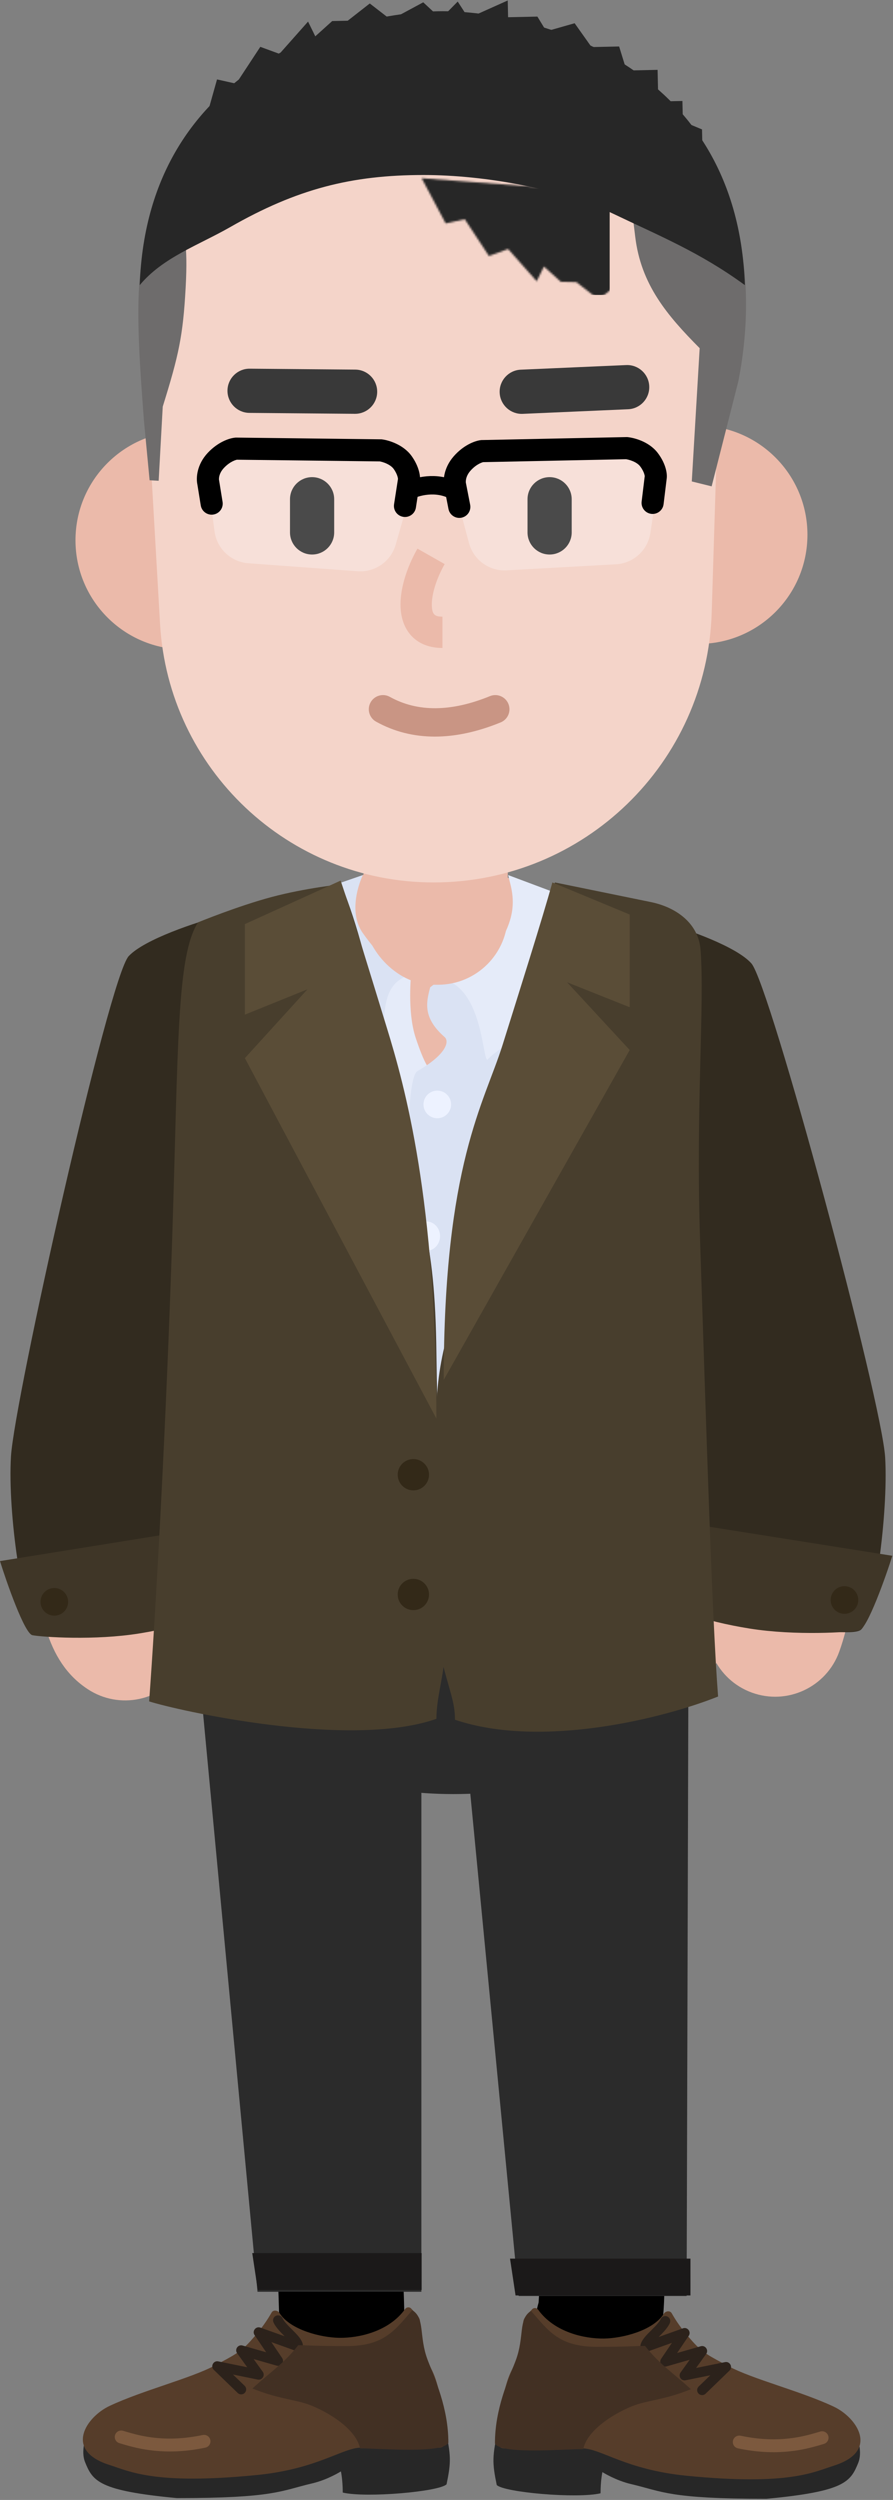 <?xml version="1.0" encoding="UTF-8"?>
<svg width="485px" height="1357px" viewBox="0 0 485 1357" version="1.1" xmlns="http://www.w3.org/2000/svg" xmlns:xlink="http://www.w3.org/1999/xlink">
    <rect x="0" y="0" width="485" height="1357" fill="#808080" stroke="none"/>
    <!-- Generator: Sketch 55.2 (78181) - https://sketchapp.com -->
    <title>gee_me_083</title>
    <desc>Created with Sketch.</desc>
    <defs>
        <polygon id="path-1" points="67.052 67.278 54 42.731 184.957 52.654 330.763 26 330.455 40.147 320.055 44.47 319.813 55.586 306.702 55.3 306.329 72.479 289.472 72.112 285.44 85.167 270.456 84.842 261.274 97.785 245.909 93.407 241.051 101.389 225.13 101.043 224.933 110.137 203.591 100.574 197.774 109.547 188.607 100.249 179.044 109.14 161.448 99.658 150.012 108.509 138.036 99.15 129.607 98.966 120.418 90.679 116.496 98.681 100.949 81.157 90.559 84.975 77.408 64.975"></polygon>
    </defs>
    <g id="GEE!-ME" stroke="none" stroke-width="1" fill="none" fill-rule="evenodd">
        <g id="gee_me_083" transform="translate(-358, -121)">
            <g transform="translate(358, 121)">
                <g id="lower-limb" transform="translate(45, 852)" fill-rule="nonzero">
                    <path d="M120.746,479.685 C136.588,489.766 157.603,485.096 167.684,469.254 C171.118,463.858 172.451,459.32 173.412,453.677 C173.838,451.18 174.138,448.497 174.361,445.488 L174.42,444.659 C174.772,439.492 174.93,433.056 174.926,425.263 L174.916,422.096 L174.891,418.976 C174.753,405.436 174.211,388.368 173.316,368.309 L173.13,364.208 C171.447,327.659 168.685,282.784 165.911,244.54 C164.552,225.812 148.268,211.731 129.54,213.09 C110.811,214.448 96.73,230.732 98.089,249.461 L98.696,257.943 L99.15,264.425 C101.564,299.242 103.862,337.747 105.295,369.371 L105.623,376.836 L105.843,382.163 C106.53,399.281 106.903,413.608 106.925,424.528 L106.925,426.504 L106.913,428.912 C106.877,433.578 106.761,437.331 106.577,440.034 L106.508,440.957 C102.084,455.24 107.524,471.271 120.746,479.685 Z" id="Path" fill="#000000"></path>
                    <path d="M261.746,436.685 C277.588,446.766 298.603,442.096 308.684,426.254 C312.118,420.858 313.451,416.32 314.412,410.677 C314.838,408.18 315.138,405.497 315.361,402.488 L315.42,401.659 C315.772,396.492 315.93,390.056 315.926,382.263 L315.916,379.096 L315.891,375.976 C315.753,362.436 315.211,345.368 314.316,325.309 L314.13,321.208 C312.447,284.659 309.685,239.784 306.911,201.54 C305.552,182.812 289.268,168.731 270.54,170.09 C251.811,171.448 237.73,187.732 239.089,206.461 L239.696,214.943 L240.15,221.425 C242.564,256.242 244.862,294.747 246.295,326.371 L246.623,333.836 L246.843,339.163 C247.53,356.281 247.903,370.608 247.925,381.528 L247.925,383.504 L247.913,385.912 C247.877,390.578 247.761,394.331 247.577,397.034 L247.508,397.957 C243.084,412.24 248.524,428.271 261.746,436.685 Z" id="Path" fill="#000000"></path>
                    <polygon id="Path" fill="#2B2B2B" points="60.987 32.416 183.854 43.791 183.854 392 94.854 392"></polygon>
                    <polygon id="Path" fill="#1B1919" points="95 391 92 371 184 371 184 391"></polygon>
                    <ellipse id="Oval" fill="#2B2B2B" cx="201.297" cy="60.925" rx="118.297" ry="60.925"></ellipse>
                    <polygon id="Path" fill="#2B2B2B" points="203 44.602 328.913 44.602 327.913 394.31 236.707 394.31"></polygon>
                    <polygon id="Path" fill="#1B1919" points="235 394 232 374 330 374 330 394"></polygon>
                    <path d="M1.177,484.42 C-0.701,479.77 0.65,473.41 1.702,471.68 C2.753,469.94 130.449,461.98 130.449,461.98 C151.644,460.24 193.655,452.97 196.559,465.5 C200.15,481 199.986,484.5 197.538,496.5 C193.621,500.5 154,504 141.153,501 C141.153,494 140.153,489.5 140.153,489.5 C140.153,489.5 132.992,494.04 124.591,496 C107.456,500 104.175,504 51.101,504 C8.534,500 5.38,494.81 1.177,484.42 Z" id="Path" fill="#272727"></path>
                    <path d="M139.279,417 C149.922,417.14 166.171,413.64 175.025,401.37 C175.803,400.29 177.395,400.12 178.301,401.09 C186.263,409.65 181.105,404.78 184.304,419.51 C187.46,434.05 190.126,431.97 193.283,445.47 C195.468,454.82 202.547,476.63 193.283,476.63 L151.028,476.63 C141.031,476.63 127.529,488.24 94.238,491.5 C38.975,496.92 25.471,489.5 14.437,486 C-10.669,478.04 2.072,459.82 14.437,454 C32.551,445.47 58.512,439.06 71.717,432 C82,426.5 85.531,424.79 90.811,419 C97.548,411.61 100.405,406.89 102.543,403.22 C103.433,401.68 105.851,402.03 106.796,403.52 C112.633,412.78 129.45,416.87 139.279,417 Z" id="Path" fill="#563D2A"></path>
                    <path d="M96.41,411.451 C93.946,410.572 91.792,413.352 93.259,415.519 L99.58,424.85 L86.737,421.178 C84.269,420.472 82.297,423.277 83.795,425.361 L89.272,432.976 L73.538,429.787 C70.886,429.25 69.173,432.506 71.119,434.387 L84.112,446.947 C85.187,447.986 86.9,447.957 87.939,446.882 C88.978,445.807 88.949,444.093 87.874,443.054 L81.543,436.934 L94.962,439.653 C97.375,440.142 99.135,437.418 97.698,435.42 L92.739,428.524 L105.256,432.103 C107.687,432.798 109.659,430.076 108.241,427.982 L102.38,419.33 L115.941,424.17 C117.704,424.799 119.558,423.492 119.558,421.62 C119.558,419.926 118.799,418.36 117.414,416.601 L116.922,415.996 L116.608,415.625 C116.121,415.061 115.602,414.516 114.563,413.468 L112.377,411.274 L111.701,410.581 C111.357,410.223 111.058,409.903 110.768,409.582 C109.69,408.386 108.961,407.401 108.56,406.586 L108.473,406.401 C107.866,405.035 106.266,404.42 104.9,405.027 C103.534,405.634 102.919,407.234 103.527,408.6 C104.183,410.076 105.238,411.534 106.749,413.208 L107.28,413.786 L107.733,414.265 C107.97,414.512 108.224,414.773 108.505,415.057 L109.601,416.159 L96.41,411.451 Z" id="Path" fill="#2C221B"></path>
                    <path d="M19.814,474.17 C27.06,476.368 31.992,477.533 38.413,478.225 C47.147,479.166 56.378,478.734 66.527,476.606 C68.419,476.209 69.631,474.354 69.234,472.462 C68.838,470.57 66.983,469.358 65.091,469.755 C55.667,471.731 47.173,472.129 39.163,471.266 C33.268,470.63 28.709,469.553 21.846,467.471 C19.996,466.91 18.042,467.955 17.481,469.804 C16.92,471.654 17.964,473.609 19.814,474.17 Z" id="Path" fill="#7C593E"></path>
                    <path d="M92.094,444.5 C101.886,435.5 109.167,431 117,421 C121.243,421 126.844,421.5 143,421.5 C164.052,421.5 169.632,412.5 178.934,402 C186,406.5 182.361,416 187.257,429 C191.174,439.4 198.517,455 198.517,474 C195.09,480 161.309,477 150.539,477 C148.091,465 129,455 120.5,452.5 C113.039,450.31 104.334,449.5 92.094,444.5 Z" id="Path" fill="#423023"></path>
                    <path d="M421.147,484.81 C423.025,480.17 421.673,473.8 420.622,472.07 C419.57,470.34 291.874,462.37 291.874,462.37 C270.68,460.64 228.668,453.36 225.765,465.89 C222.173,481.39 222.337,484.89 224.785,496.89 C228.702,500.89 268.323,504.39 281.17,501.39 C281.17,494.39 282.17,489.89 282.17,489.89 C282.17,489.89 289.331,494.43 297.732,496.39 C314.867,500.39 318.148,504.39 371.222,504.39 C413.789,500.39 416.943,495.2 421.147,484.81 Z" id="Path" fill="#272727"></path>
                    <path d="M283.045,417.39 C272.401,417.53 256.152,414.03 247.298,401.76 C246.52,400.68 244.928,400.51 244.022,401.48 C236.06,410.04 241.218,405.17 238.02,419.9 C234.863,434.44 232.198,432.37 229.041,445.86 C226.855,455.21 219.776,477.02 229.041,477.02 L271.295,477.02 C281.292,477.02 294.794,488.63 328.085,491.89 C383.348,497.31 396.852,489.89 407.886,486.39 C432.992,478.43 420.251,460.22 407.886,454.39 C389.772,445.86 363.811,439.46 350.606,432.39 C340.323,426.89 336.792,425.18 331.513,419.39 C324.775,412.01 321.918,407.29 319.781,403.61 C318.89,402.08 316.472,402.42 315.527,403.92 C309.69,413.17 292.873,417.27 283.045,417.39 Z" id="Path" fill="#563D2A"></path>
                    <path d="M314.082,428.372 C312.664,430.466 314.636,433.188 317.067,432.493 L329.584,428.914 L324.625,435.81 C323.189,437.808 324.947,440.531 327.36,440.044 L340.779,437.33 L334.449,443.443 C333.374,444.482 333.344,446.196 334.383,447.271 C335.422,448.346 337.135,448.376 338.211,447.337 L351.204,434.787 C353.15,432.908 351.438,429.651 348.786,430.187 L333.048,433.37 L338.528,425.751 C340.026,423.667 338.054,420.862 335.586,421.568 L322.743,425.24 L329.064,415.909 C330.531,413.742 328.377,410.962 325.913,411.841 L312.722,416.549 L313.818,415.447 L314.316,414.939 C314.786,414.455 315.183,414.032 315.574,413.598 C317.085,411.924 318.14,410.466 318.796,408.99 C319.404,407.624 318.789,406.024 317.423,405.417 C316.109,404.833 314.58,405.379 313.924,406.637 L313.85,406.791 C313.472,407.641 312.716,408.685 311.555,409.972 L311.078,410.491 L310.553,411.043 C310.303,411.301 310.03,411.58 309.72,411.892 L307.284,414.34 L306.678,414.963 C306.025,415.645 305.656,416.071 305.146,416.696 C303.611,418.577 302.765,420.222 302.765,422.01 C302.765,423.882 304.619,425.189 306.382,424.56 L319.943,419.72 L314.082,428.372 Z" id="Path" fill="#2C221B"></path>
                    <path d="M400.48,467.87 L399.039,468.301 L397.549,468.734 C392.212,470.261 388.176,471.117 383.161,471.657 C375.149,472.519 366.655,472.121 357.232,470.145 C355.34,469.748 353.485,470.96 353.088,472.852 C352.692,474.744 353.904,476.599 355.796,476.996 C365.944,479.124 375.175,479.556 383.909,478.617 C390.326,477.926 395.237,476.768 402.506,474.571 C404.356,474.011 405.403,472.058 404.843,470.208 C404.284,468.357 402.331,467.311 400.48,467.87 Z" id="Path" fill="#7C593E"></path>
                    <path d="M330.229,444.89 C320.438,435.89 313.156,431.39 305.323,421.39 C301.08,421.39 295.479,421.89 279.323,421.89 C258.272,421.89 252.691,412.89 243.389,402.39 C236.323,406.89 239.962,416.39 235.066,429.39 C231.15,439.79 223.806,455.39 223.806,474.39 C227.233,480.39 261.014,477.39 271.784,477.39 C274.232,465.39 293.323,455.39 301.823,452.89 C309.284,450.7 317.99,449.89 330.229,444.89 Z" id="Path" fill="#423023"></path>
                </g>
                <g id="upper-limb" transform="translate(0, 472)" fill-rule="nonzero">
                    <path d="M95.246,388.955 L95.085,388.276 C94.394,385.233 93.767,380.888 93.326,375.478 L93.219,374.094 L93.12,372.678 C92.147,357.876 92.551,337.894 94.246,313.982 C97.266,271.359 104.262,218.307 112.174,172.181 C115.629,152.041 102.103,132.913 81.962,129.458 C61.822,126.003 42.694,139.53 39.239,159.67 L38.465,164.223 C30.494,211.466 23.546,264.793 20.431,308.751 L20.241,311.487 L20.058,314.242 C18.341,340.735 18.088,363.304 19.571,381.49 C20.54,393.379 22.255,403.63 25.019,412.503 C29.273,426.159 36.005,437.288 47.752,444.969 C64.855,456.151 87.785,451.352 98.968,434.249 C108.433,419.773 106.448,401.123 95.246,388.955 Z" id="Path" fill="#EBBAAA"></path>
                    <path d="M358.496,159.367 C376.275,190.884 388.104,239.342 392.159,292.547 C395.603,337.731 392.661,380.956 386.418,398.821 L386.228,399.355 C379.244,418.559 389.151,439.788 408.355,446.772 C427.559,453.755 448.789,443.849 455.772,424.644 C466.455,395.269 470.153,342.126 465.946,286.923 C461.138,223.847 446.877,165.427 422.948,123.009 C412.908,105.211 390.341,98.922 372.543,108.962 C354.745,119.002 348.456,141.569 358.496,159.367 Z" id="Path" fill="#EBBAAA"></path>
                    <path d="M73,74.5 C73,51 124.5,27.016 160.5,15.61 L207.5,0.016 C214.045,-0.19 259.017,1.68 265.5,2.576 L338.5,27.016 C373.091,31.798 401.484,50.254 398,85 L385.548,234.299 L389,431 C389.072,432.814 308.814,410.093 307,410 L167,434.28 L92.5,430.93 C90.758,430.837 89.856,425.742 90,424 L100.008,215.88 L73,74.5 Z" id="Path" fill="#EBBAAA"></path>
                    <path d="M408.108,50.982 C400.007,41.789 373.327,32.497 361,29 C368.778,146.901 369.629,376.209 372.447,388.199 C375.969,403.186 460.499,418.673 467.543,412.678 C474.588,406.683 482.512,350.23 480.751,319.256 C478.99,288.282 418.234,62.472 408.108,50.982 Z" id="Path" fill="#322B1F"></path>
                    <path d="M466.641,413 C471.041,412.2 481.141,383.667 484.641,372.5 L361.641,353 C360.141,363.167 357.341,385.2 358.141,392 C359.141,400.5 382.141,408 407.141,412 C432.141,416 461.141,414 466.641,413 Z" id="Path" fill="#3F3627"></path>
                    <path d="M69.918,46.983 C78.53,37.79 106.894,28.497 120,25 C111.731,142.909 94.444,381.723 91.449,393.714 C87.704,408.703 27.489,417.995 20,412 C12.511,406.005 4.086,349.548 5.958,318.572 C7.831,287.596 59.153,58.474 69.918,46.983 Z" id="Path" fill="#322B1F"></path>
                    <path d="M17.625,415.616 C13.316,414.821 3.427,386.47 4.26325641e-14,375.375 L120.435,356 C121.904,366.102 124.645,387.994 123.862,394.75 C122.883,403.196 100.362,410.648 75.884,414.622 C51.405,418.597 23.01,416.61 17.625,415.616 Z" id="Path" fill="#3F3627"></path>
                    <polygon id="Path" fill="#EBBAAA" points="194 5.18 197.5 2.68 249.5 19.18 274 3.68 283.5 7.68 293.5 39.18 235 52.18 188 36.18"></polygon>
                    <path d="M225.784,91.409 C220.973,76.925 223.378,55.948 223.378,55.948 L201.729,64.44 L175.749,12 C145.761,17.494 144.478,19.491 122.828,29.48 C97.002,41.395 102.141,81.42 98.292,135.857 L93,434.014 L164.203,445.501 L211.832,446 L233,107.89 C233,107.89 230.595,105.892 225.784,91.409 Z" id="Path" fill="#E5EBF9"></path>
                    <path d="M241.458,90.912 C229.491,80.424 231.486,72.1 233.633,63.943 L238.696,59.948 L268.154,56.951 L296.691,15 C296.691,15 337.655,20.993 351.463,28.984 C365.271,36.974 373.556,124.373 373.556,124.373 L380,435.512 L308,435.512 L226.729,421 C225.502,316.455 214.795,116.246 226.729,109.391 C242.379,100.401 244.22,93.332 241.458,90.912 Z" id="Path" fill="#DAE2F3"></path>
                    <circle id="Oval" fill="#DAE2F3" cx="274" cy="85" r="5"></circle>
                    <circle id="Oval" fill="#E5EBF9" cx="197" cy="80" r="5"></circle>
                    <circle id="Oval" fill="#EDF2FF" cx="237.5" cy="127.5" r="7.5"></circle>
                    <circle id="Oval" fill="#332918" cx="458.641" cy="396.5" r="7.5"></circle>
                    <circle id="Oval" fill="#332918" cx="29.5" cy="397.5" r="7.5"></circle>
                    <ellipse id="Oval" fill="#EDF2FF" cx="231.5" cy="199" rx="7.5" ry="8"></ellipse>
                    <circle id="Oval" fill="#EDF2FF" cx="227.5" cy="270.5" r="7.5"></circle>
                    <path d="M277,27.5 C280.439,16.124 277,8 276,3 L304,13.5 C304,13.5 313.5,25.5 307.5,53 C300.927,83.127 271.857,95 265,103 C262,106.5 263,64 240,59.5 C250.5,57 270.5,49 277,27.5 Z" id="Path" fill="#E5EBF9"></path>
                    <path d="M197.052,34.5 C190,24.5 193.658,10.474 197.052,3 L172.5,11.5 C172.5,11.5 158.382,35.808 166.014,59.301 C175.5,88.5 209.294,99.051 209,95.5 C206,59.301 217.989,60.65 223,56 C214.5,54 206.424,47.789 197.052,34.5 Z" id="Path" fill="#DAE2F3"></path>
                    <path d="M216.682,139.783 C209.451,108.994 203.87,53.733 185.285,8 C185.285,8 166,10 147.619,14.884 C129.238,19.768 107.582,28.653 107.582,28.653 C95.88,46.669 96.873,95.682 93.569,198.79 C90.265,301.898 84.442,405.111 81,451.538 C95.455,456.215 189.531,477.63 237.027,461 C237.027,449 241.21,437.56 241.705,424.001 C243.32,379.727 237.817,337.577 237.027,262.78 C236.329,196.782 227.307,185.022 216.682,139.783 Z" id="Path" fill="#483E2D"></path>
                    <path d="M133,29.611 L185,6 C193,29.611 201.135,56.821 210,85.581 C220,118.024 237,179.044 237,298 L133,102.361 L167,65.003 L133,78.767 L133,29.611 Z" id="Path" fill="#5A4D37"></path>
                    <path d="M280.76,151.884 C280.76,121.613 282.933,50.814 301.399,7 L353.465,17.649 C367.434,20.506 379.38,29.298 380.472,43.515 C382.775,73.493 377.791,128.291 380.257,202.517 C383.54,301.297 386.58,404.407 390,448.884 C361.021,460.524 294.295,477.426 247.105,461.494 C247.105,451.143 243.608,445.004 239.111,425.605 C238.907,390.826 236.452,352.968 237.112,292.722 C237.805,229.495 280.76,182.156 280.76,151.884 Z" id="Path" fill="#483E2D"></path>
                    <path d="M342,24.419 L300,7 C294.667,26.355 281.865,66.754 273,95.065 C263,127 241,159.903 241,277 L342,97.968 L308,61.194 L342,74.742 L342,24.419 Z" id="Path" fill="#5A4D37"></path>
                    <circle id="Oval" fill="#332918" cx="224.5" cy="328.5" r="8.5"></circle>
                    <circle id="Oval" fill="#332918" cx="224.5" cy="393.5" r="8.5"></circle>
                </g>
                <g id="head" transform="translate(40.384, 0.005)">
                    <rect id="Rectangle" fill="#EBBAAA" fill-rule="nonzero" x="157.063" y="415.995" width="78.335" height="118.533" rx="37.911"></rect>
                    <path d="M338.883,349.528 C371.615,349.528 398.149,322.994 398.149,290.262 C398.149,257.53 371.615,230.995 338.883,230.995 C306.151,230.995 279.616,257.53 279.616,290.262 C279.616,322.994 306.151,349.528 338.883,349.528 Z" id="Path" fill="#EBBAAA" fill-rule="nonzero"></path>
                    <path d="M59.883,352.528 C27.151,352.528 0.616,325.994 0.616,293.262 C0.616,260.53 27.151,233.995 59.883,233.995 C92.615,233.995 119.149,260.53 119.149,293.262 C119.149,325.994 92.615,352.528 59.883,352.528 Z" id="Path" fill="#EBBAAA" fill-rule="nonzero"></path>
                    <path d="M41.616,180.495 C41.616,95.719 110.34,26.995 195.116,26.995 C279.892,26.995 348.616,95.719 348.616,180.495 L348.616,252.995 L346.151,332.565 C343.624,414.159 276.749,478.995 195.116,478.995 C116.248,478.995 51.077,417.465 46.548,338.727 L41.616,252.995 L41.616,180.495 Z" id="Path" fill="#F4D4C9" fill-rule="nonzero"></path>
                    <path d="M163.877,391.726 C183.466,402.609 206.586,402.327 231.532,392.122 C235.467,390.511 237.353,386.016 235.743,382.08 C234.132,378.144 229.637,376.259 225.701,377.869 C204.772,386.431 186.456,386.654 171.355,378.264 C167.638,376.199 162.951,377.539 160.885,381.256 C158.82,384.973 160.16,389.661 163.877,391.726 Z" id="Path" fill="#C99584" fill-rule="nonzero"></path>
                    <path d="M246.116,270.995 L246.116,288.995 C246.116,295.623 251.489,300.995 258.116,300.995 C264.744,300.995 270.116,295.623 270.116,288.995 L270.116,270.995 C270.116,264.368 264.744,258.995 258.116,258.995 C251.489,258.995 246.116,264.368 246.116,270.995 Z" id="Path" fill="#000000" fill-rule="nonzero"></path>
                    <path d="M117.116,270.995 L117.116,288.995 C117.116,295.623 122.489,300.995 129.116,300.995 C135.744,300.995 141.116,295.623 141.116,288.995 L141.116,270.995 C141.116,264.368 135.744,258.995 129.116,258.995 C122.489,258.995 117.116,264.368 117.116,270.995 Z" id="Path" fill="#000000" fill-rule="nonzero"></path>
                    <path d="M243.504,224.64 L300.762,222.138 C307.383,221.848 312.516,216.246 312.227,209.625 C311.937,203.004 306.335,197.871 299.714,198.161 L242.456,200.663 C235.835,200.952 230.702,206.554 230.992,213.175 C231.281,219.796 236.883,224.929 243.504,224.64 Z" id="Path" fill="#393939" fill-rule="nonzero"></path>
                    <path d="M152.576,200.621 L95.266,200.119 C88.639,200.061 83.22,205.386 83.161,212.013 C83.104,218.64 88.429,224.06 95.056,224.118 L152.366,224.62 C158.993,224.678 164.413,219.352 164.471,212.725 C164.529,206.098 159.203,200.679 152.576,200.621 Z" id="Path" fill="#393939" fill-rule="nonzero"></path>
                    <path d="M186.335,297.804 C180.263,308.518 176.724,320.226 177.181,329.779 C177.807,342.902 186.045,351.724 199.914,351.724 L199.914,334.724 C195.581,334.724 194.374,333.432 194.161,328.968 C193.878,323.036 196.509,314.331 201.125,306.186 L186.335,297.804 Z" id="Path" fill="#EBBAAA" fill-rule="nonzero"></path>
                    <path d="M207.213,268.145 C203.933,255.885 212.753,243.709 225.425,243.006 L296.094,239.084 C308.766,238.38 318.88,249.505 316.976,262.052 L312.84,289.323 C311.419,298.685 303.629,305.768 294.174,306.293 L234.771,309.59 C225.317,310.115 216.79,303.938 214.343,294.791 L207.213,268.145 Z" id="Path" fill-opacity="0.29" fill="#FFFFFF" fill-rule="nonzero"></path>
                    <path d="M203.188,276.272 C203.823,279.525 206.974,281.647 210.226,281.012 C213.479,280.377 215.601,277.226 214.966,273.974 L203.188,276.272 Z M206.841,263.667 L212.73,262.517 L212.688,262.303 L212.631,262.092 L206.841,263.667 Z M221.458,244.862 L221.335,238.864 L221.063,238.869 L220.792,238.899 L221.458,244.862 Z M299.941,243.25 L300.563,237.282 L300.192,237.244 L299.818,237.251 L299.941,243.25 Z M315.767,258.928 L321.723,259.655 L321.729,259.602 L321.735,259.55 L315.767,258.928 Z M308.099,272.24 C307.698,275.529 310.039,278.521 313.328,278.922 C316.618,279.323 319.61,276.982 320.011,273.693 L308.099,272.24 Z M214.966,273.974 L212.73,262.517 L200.952,264.816 L203.188,276.272 L214.966,273.974 Z M212.631,262.092 C212.644,262.14 212.475,261.327 212.766,259.985 C213.033,258.752 213.67,257.174 215.099,255.55 L206.089,247.624 C200.372,254.124 200.017,261.436 201.052,265.241 L212.631,262.092 Z M215.099,255.55 C216.743,253.68 218.423,252.487 219.786,251.757 C221.234,250.981 222.139,250.824 222.124,250.825 L220.792,238.899 C217.382,239.28 211.309,241.689 206.089,247.624 L215.099,255.55 Z M221.581,250.861 L300.065,249.249 L299.818,237.251 L221.335,238.864 L221.581,250.861 Z M299.32,249.218 C300.067,249.295 301.684,249.625 303.399,250.365 C305.132,251.112 306.491,252.073 307.294,253.13 L316.851,245.874 C314.364,242.598 310.994,240.572 308.152,239.346 C305.292,238.113 302.489,237.483 300.563,237.282 L299.32,249.218 Z M307.294,253.13 C308.527,254.755 309.171,256.172 309.493,257.175 C309.854,258.297 309.758,258.705 309.799,258.306 L321.735,259.55 C322.064,256.385 320.854,251.146 316.851,245.874 L307.294,253.13 Z M309.811,258.202 L308.099,272.24 L320.011,273.693 L321.723,259.655 L309.811,258.202 Z" id="Shape" fill="#000000" fill-rule="nonzero"></path>
                    <path d="M72.483,261.1 C70.801,248.521 81.109,237.576 93.766,238.502 L164.355,243.666 C177.012,244.592 185.618,256.921 182.122,269.121 L174.526,295.637 C171.918,304.74 163.284,310.767 153.84,310.076 L94.504,305.735 C85.06,305.044 77.395,297.825 76.14,288.439 L72.483,261.1 Z" id="Path" fill-opacity="0.29" fill="#FFFFFF" fill-rule="nonzero"></path>
                    <path d="M68.65,274.324 C69.179,277.595 72.259,279.819 75.53,279.29 C78.802,278.761 81.025,275.681 80.496,272.409 L68.65,274.324 Z M72.711,261.844 L78.634,260.886 L78.599,260.671 L78.548,260.458 L72.711,261.844 Z M87.93,243.524 L88.002,237.525 L87.73,237.521 L87.459,237.543 L87.93,243.524 Z M166.425,244.462 L167.24,238.517 L166.87,238.467 L166.496,238.462 L166.425,244.462 Z M181.733,260.646 L187.662,261.565 L187.67,261.513 L187.677,261.461 L181.733,260.646 Z M173.636,273.701 C173.129,276.976 175.372,280.042 178.646,280.55 C181.921,281.058 184.987,278.815 185.495,275.54 L173.636,273.701 Z M80.496,272.409 L78.634,260.886 L66.787,262.801 L68.65,274.324 L80.496,272.409 Z M78.548,260.458 C78.56,260.506 78.417,259.688 78.752,258.357 C79.059,257.133 79.747,255.576 81.228,253.999 L72.479,245.786 C66.554,252.096 65.962,259.393 66.873,263.229 L78.548,260.458 Z M81.228,253.999 C82.932,252.184 84.65,251.046 86.035,250.361 C87.507,249.632 88.418,249.504 88.402,249.506 L87.459,237.543 C84.038,237.813 77.89,240.023 72.479,245.786 L81.228,253.999 Z M87.859,249.524 L166.353,250.461 L166.496,238.462 L88.002,237.525 L87.859,249.524 Z M165.609,250.406 C166.354,250.508 167.959,250.89 169.65,251.685 C171.357,252.488 172.684,253.492 173.452,254.575 L183.24,247.634 C180.861,244.279 177.559,242.144 174.758,240.827 C171.94,239.501 169.158,238.78 167.24,238.517 L165.609,250.406 Z M173.452,254.575 C174.632,256.24 175.229,257.676 175.519,258.69 C175.843,259.822 175.734,260.228 175.788,259.83 L187.677,261.461 C188.109,258.309 187.07,253.033 183.24,247.634 L173.452,254.575 Z M175.803,259.726 L173.636,273.701 L185.495,275.54 L187.662,261.565 L175.803,259.726 Z" id="Shape" fill="#000000" fill-rule="nonzero"></path>
                    <path d="M181.116,266.493 C185.449,264.16 196.616,260.893 206.616,266.493" id="Path" stroke="#000000" stroke-width="10"></path>
                    <path d="M304.616,128.495 C301.516,102.481 298.719,83.802 296.652,66.459 C295.189,54.174 295.037,51.041 329.958,76.781 C364.88,102.522 370.116,158.995 360.616,206.995 L346.116,263.995 L335.333,261.33 L339.616,188.995 C322.021,171.284 307.716,154.51 304.616,128.495 Z" id="Path" fill="#6E6C6C" fill-rule="nonzero"></path>
                    <path d="M60.441,156.243 C61.883,130.087 58.936,131.434 59.898,113.996 C60.579,101.644 64.835,104.347 42.786,126.996 C30.616,139.496 35.198,193.202 37.789,228.326 L40.867,260.699 L45.786,260.97 L48.006,220.703 C56.699,192.8 58.999,182.4 60.441,156.243 Z" id="Path" fill="#6E6C6C" fill-rule="nonzero"></path>
                    <path d="M200.28,6.079 L200.279,6.079 C200.205,6.079 200.131,6.079 200.057,6.079 C199.983,6.079 199.909,6.079 199.836,6.079 L199.835,6.079 C152.674,6.243 39.753,32.392 35.509,154.764 C48.049,139.69 67.415,133.115 84.616,123.278 C120.826,102.571 150.393,94.99 189.625,94.99 C223.338,94.99 264.688,102.622 292.616,115.995 C317.598,127.959 339.746,136.933 364.163,154.764 C359.919,32.392 247.438,6.243 200.28,6.079 Z" id="Path" fill="#272727"></path>
                    <polygon id="Path" fill="#272727" fill-rule="nonzero" points="77.486 43.113 67.808 77.495 195.391 57.737 341.197 84.391 340.89 70.244 330.489 65.921 330.247 54.806 317.136 55.091 316.763 37.912 299.906 38.279 295.874 25.224 280.89 25.549 271.708 12.607 256.344 16.984 251.485 9.002 235.565 9.348 235.367 0.254 214.025 9.816 208.208 0.844 199.041 10.142 189.478 1.251 171.882 10.732 160.447 1.882 148.47 11.241 140.041 11.425 130.852 19.712 126.93 11.71 111.383 29.234 100.994 25.416 87.843 45.416"></polygon>
                    <mask id="mask-2" fill="white">
                        <use xlink:href="#path-1"></use>
                    </mask>
                    <g id="Path"></g>
                    <rect id="Rectangle" fill="#272727" fill-rule="nonzero" mask="url(#mask-2)" x="134.616" y="53.995" width="156.116" height="106.091"></rect>
                </g>
            </g>
        </g>
    </g>
</svg>